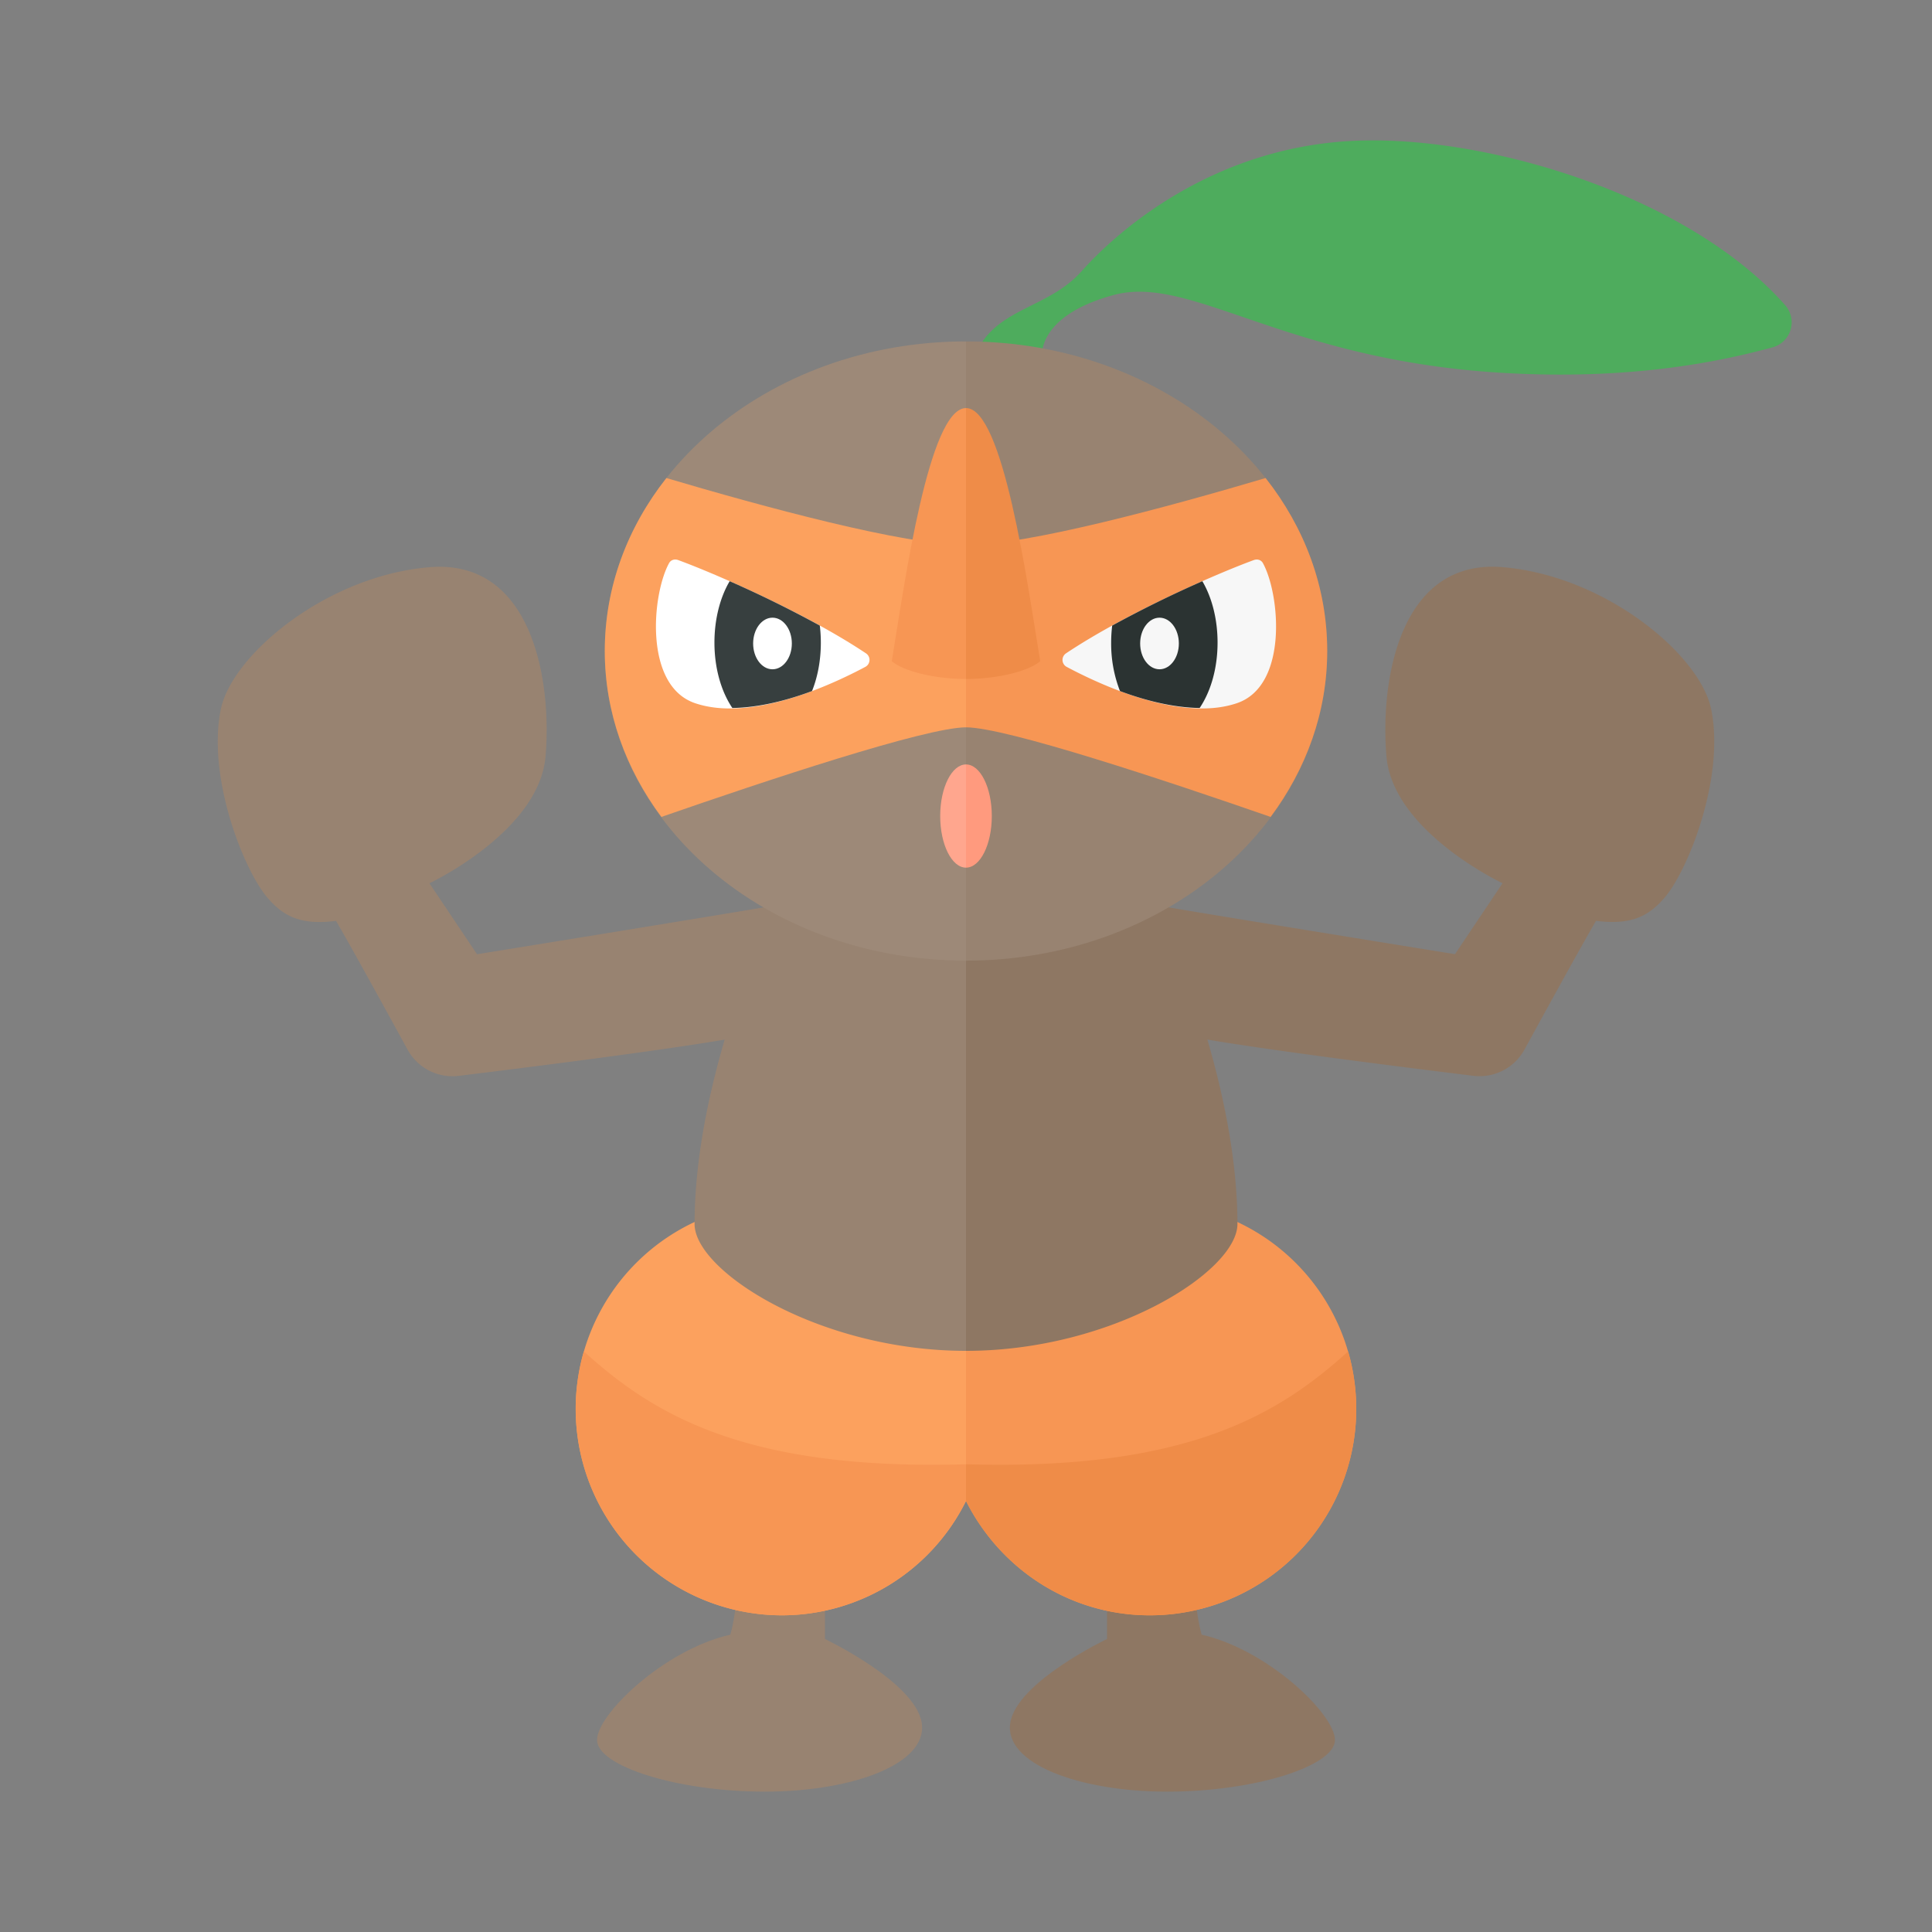 <svg xmlns="http://www.w3.org/2000/svg" width="100%" height="100%" viewBox="-2.72 -2.72 37.44 37.44"><rect x="-2.72" y="-2.72" width="37.44" height="37.44" fill="#808080" stroke="none"/><path fill="#988371" d="M13.267 27.5v1.542s1.75.833 1.875 1.625C15.267 31.458 13.809 32 12.1 32s-3.25-.5-3.25-1 1.299-1.75 2.583-2.042c.125-.417.208-1.5.208-1.5l1.626.042z"/><path fill="#FCA15E" d="M16 22.799v3.568a3.986 3.986 0 01-3.563 2.216 4 4 0 010-8c1.565 0 2.906.907 3.563 2.216z"/><path fill="#F79654" d="M16 25.656v.711a3.986 3.986 0 01-3.563 2.216 4 4 0 01-3.843-5.114c1.343 1.219 3.125 2.312 7.406 2.187z"/><path fill="#988371" d="M12.458 14.417c-.062.134-.122.275-.183.414-1.259.216-5.751.941-5.751.941l-.922-1.375s2.125-1 2.25-2.458c.125-1.458-.25-3.833-2.25-3.667s-3.825 1.701-4.042 2.75c-.271 1.312.438 3.104.896 3.646.324.383.669.542 1.336.458.245.415.961 1.717 1.384 2.49a.993.993 0 00.993.513c1.22-.149 3.807-.474 5.154-.702-.352 1.204-.583 2.439-.583 3.573 0 .917 2.418 2.458 5.26 2.458v-10.25c-1.012 0-2.958-.041-3.542 1.209z"/><path fill="#8E7763" d="M18.733 27.5v1.542s-1.75.833-1.875 1.625C16.733 31.458 18.191 32 19.9 32s3.25-.5 3.25-1-1.299-1.75-2.583-2.042c-.125-.417-.208-1.5-.208-1.5l-1.626.042z"/><path fill="#F79654" d="M19.562 20.583a4 4 0 010 8c-1.565 0-2.905-.907-3.562-2.216v-3.568c.657-1.309 1.998-2.216 3.562-2.216z"/><path fill="#EF8C48" d="M23.405 23.469a4 4 0 01-3.843 5.114c-1.565 0-2.905-.907-3.562-2.216v-.711c4.281.125 6.062-.968 7.405-2.187z"/><path fill="#8E7763" d="M30.44 11.021c-.216-1.049-2.042-2.583-4.042-2.75s-2.375 2.208-2.25 3.667c.125 1.458 2.25 2.458 2.25 2.458l-.922 1.375s-4.493-.725-5.751-.941c-.061-.138-.121-.28-.183-.414-.583-1.25-2.529-1.208-3.542-1.208v10.25c2.842 0 5.26-1.542 5.26-2.458 0-1.134-.231-2.369-.582-3.574 1.347.228 3.934.552 5.154.702a.993.993 0 00.993-.513c.423-.773 1.139-2.074 1.384-2.49.667.083 1.012-.075 1.336-.458.458-.542 1.166-2.334.895-3.646z"/><path fill="#4EAC5D" d="M16.201 4.108c.402-.869 1.391-.844 2.039-1.572.648-.728 2.492-2.405 5.295-2.528 2.569-.113 6.463 1.062 8.335 3.181a.502.502 0 01-.236.821c-.928.251-2.703.657-5.327.49-4.181-.267-5.955-1.914-7.458-1.5-1.503.414-1.375 1.208-1.375 1.208l-1.273-.1z"/><path fill="#9D8978" d="M16 3.896c-3.866 0-7 2.686-7 6s3.134 6 7 6v-12z"/><path fill="#FCA15E" d="M16 7.844c-1.193 0-3.936-.746-5.806-1.3C9.44 7.501 9 8.654 9 9.896c0 1.184.406 2.285 1.097 3.215 2.024-.703 5.127-1.736 5.903-1.736V7.844z"/><path fill="#F79654" d="M16 5.188c-.719 0-1.188 3.375-1.438 4.906.219.188.813.344 1.438.344v-5.25z"/><path fill="#FFF" d="M14.046 10.205a.153.153 0 00.014-.265c-1.135-.758-2.859-1.521-3.639-1.807-.067-.024-.139-.004-.174.058-.331.598-.496 2.377.503 2.716 1.088.369 2.634-.35 3.296-.702z"/><path fill="#373F3F" d="M11.125 9.734c0 .505.136.954.347 1.266.517-.007 1.064-.148 1.544-.328.108-.269.171-.591.171-.938a2.75 2.75 0 00-.02-.331 22.588 22.588 0 00-1.747-.86c-.182.308-.295.728-.295 1.191z"/><ellipse cx="12.25" cy="9.75" fill="#FFF" rx=".375" ry=".5"/><path fill="#FFA68E" d="M16 14.094c-.276 0-.5-.448-.5-1s.224-1 .5-1v2z"/><path fill="#988371" d="M16 3.896c3.866 0 7 2.686 7 6s-3.134 6-7 6v-12z"/><path fill="#F79654" d="M16 7.844c1.193 0 3.936-.746 5.806-1.3C22.56 7.501 23 8.654 23 9.896c0 1.184-.406 2.285-1.097 3.215-2.024-.703-5.127-1.736-5.903-1.736V7.844z"/><path fill="#EF8C48" d="M16 5.188c.719 0 1.188 3.375 1.438 4.906-.219.188-.812.344-1.438.344v-5.25z"/><path fill="#F7F7F7" d="M17.954 10.205a.153.153 0 01-.014-.265c1.135-.758 2.859-1.521 3.639-1.807.067-.024.139-.004.174.058.331.598.496 2.377-.503 2.716-1.088.369-2.634-.35-3.296-.702z"/><path fill="#2B3332" d="M20.875 9.734c0 .505-.136.954-.347 1.266-.517-.007-1.064-.148-1.544-.328a2.538 2.538 0 01-.171-.938c0-.113.007-.224.02-.331a22.588 22.588 0 011.747-.86c.182.308.295.728.295 1.191z"/><ellipse cx="19.75" cy="9.75" fill="#F7F7F7" rx=".375" ry=".5"/><path fill="#FF9A7E" d="M16 12.094c.276 0 .5.448.5 1s-.224 1-.5 1v-2z"/></svg>